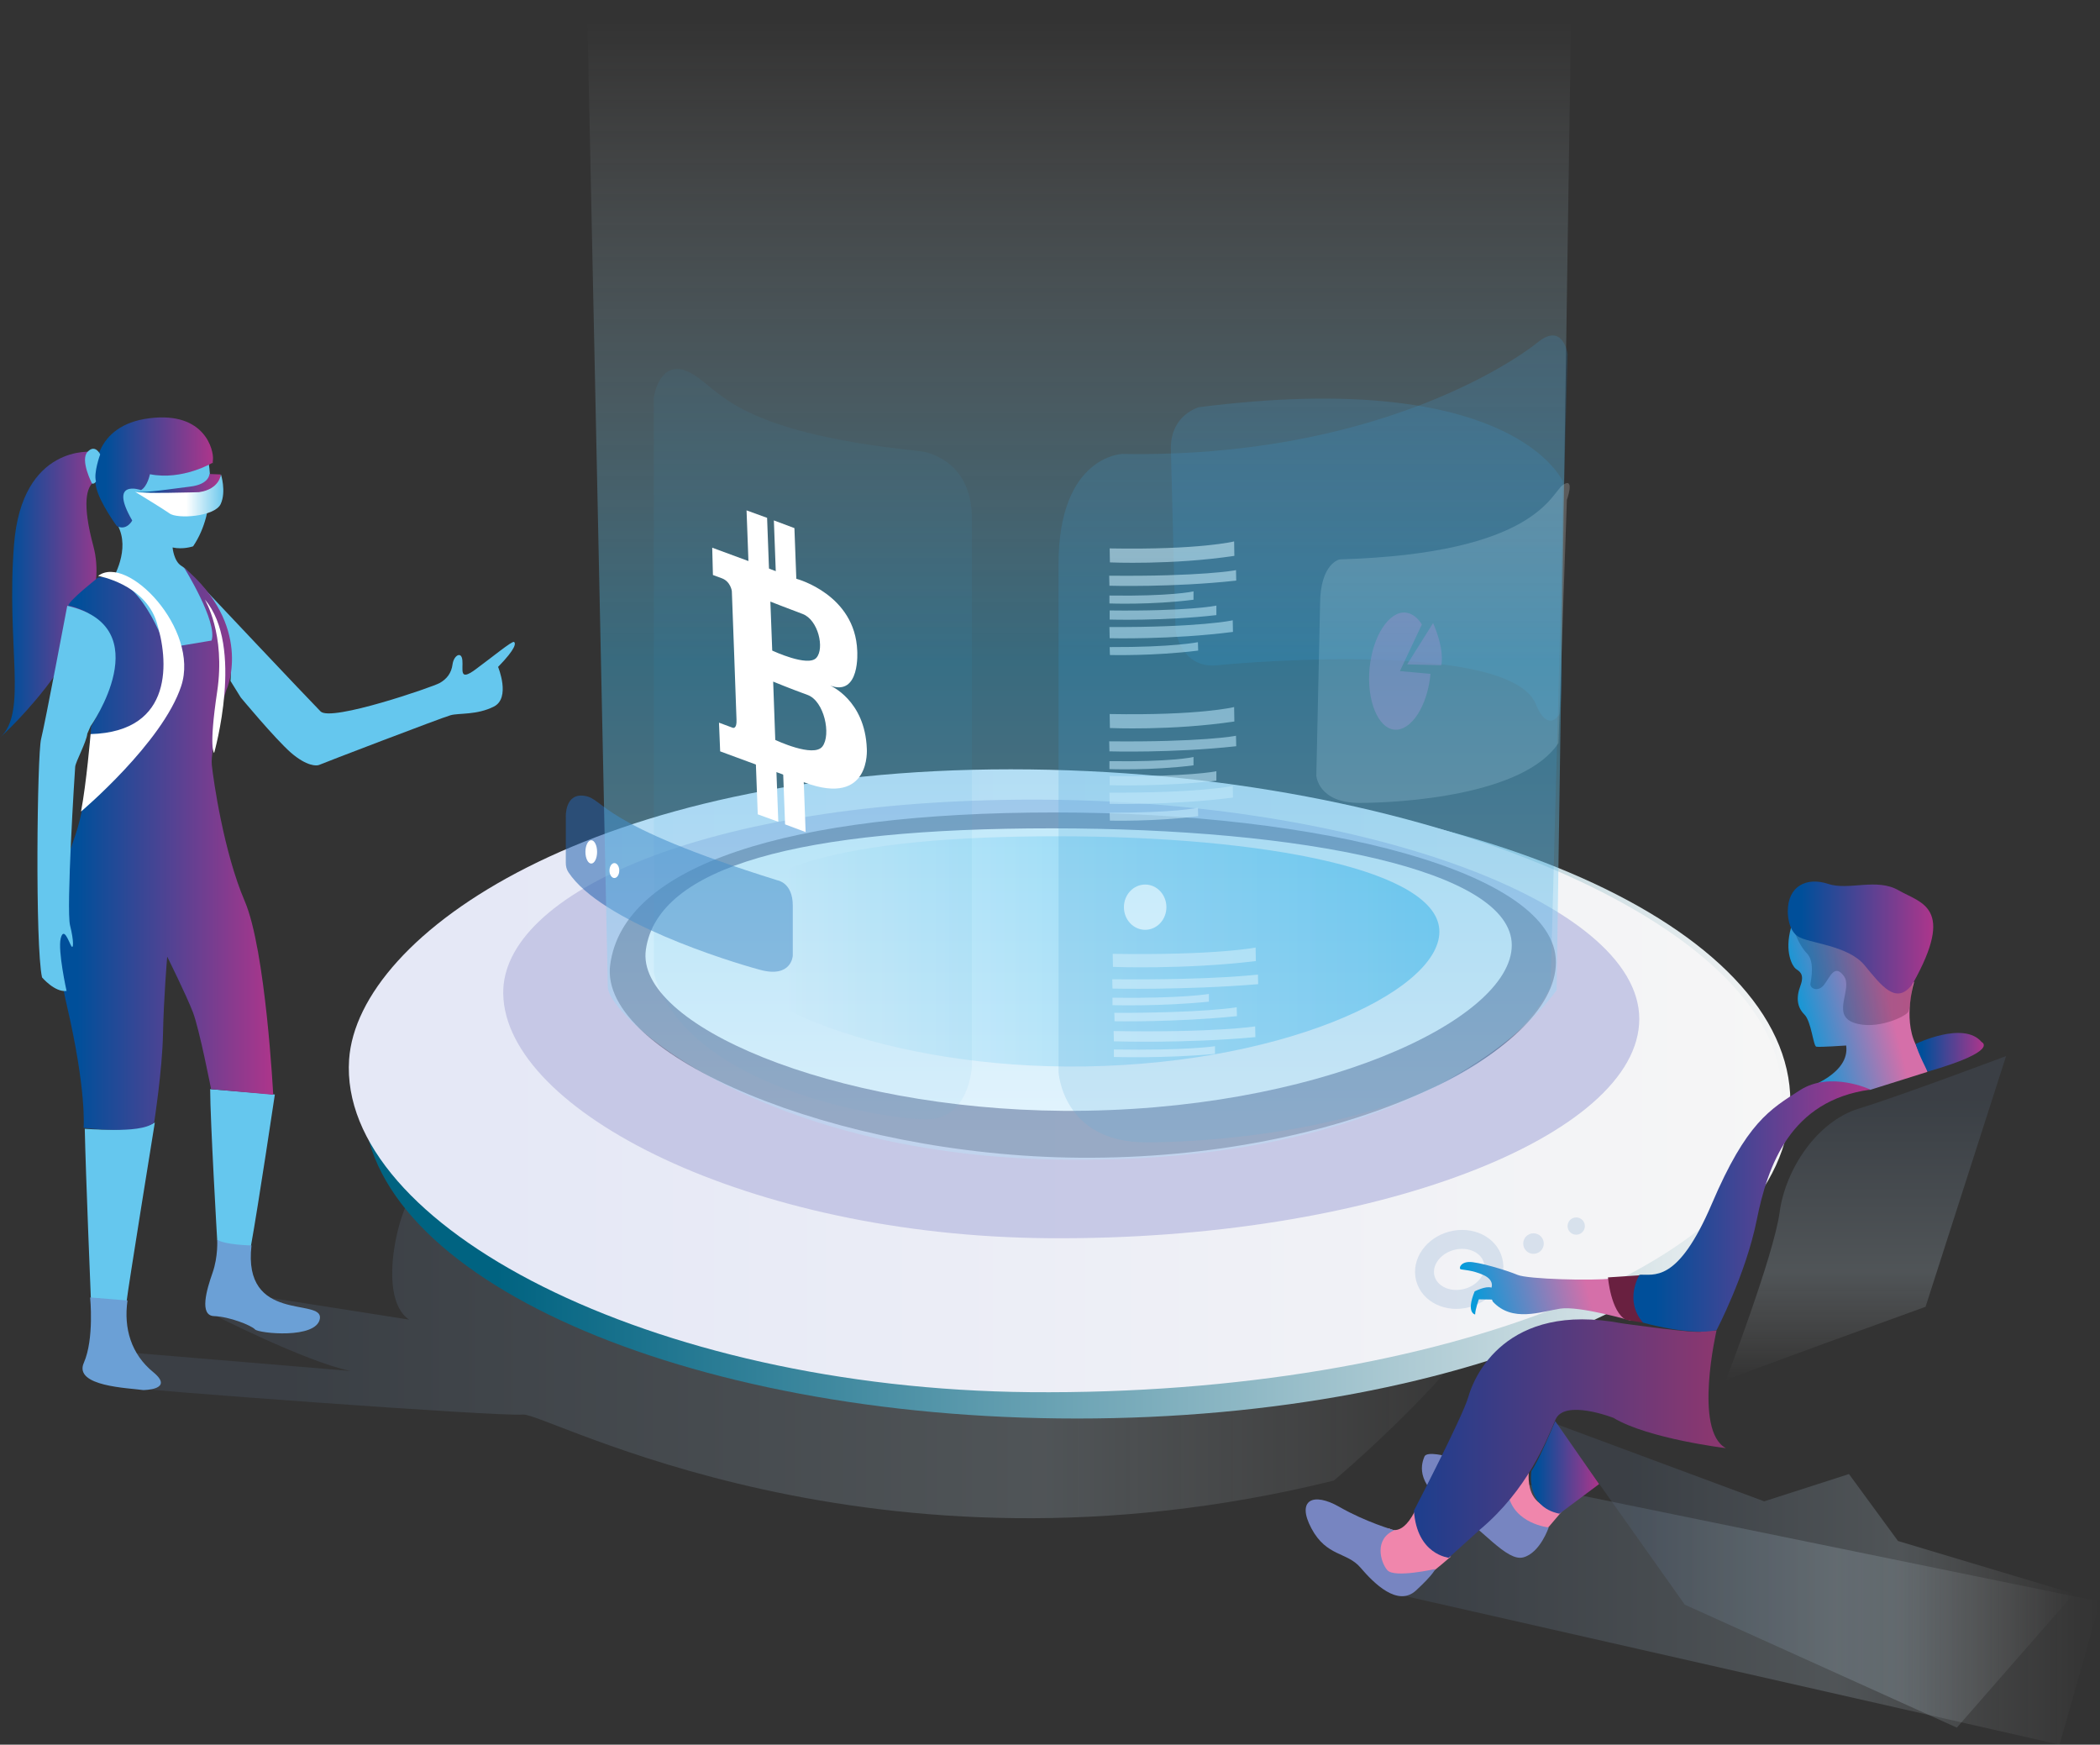 <svg width="555" height="461" viewBox="0 0 555 461" fill="none" xmlns="http://www.w3.org/2000/svg">
<rect x="0" y="0" width="555" height="461" fill="#333333" stroke="none"/>
<path opacity="0.18" d="M92.572 362.252L26.105 356.705C26.105 356.705 28.512 364.964 32.832 366.505C34.56 367.122 132.008 374.395 138.179 373.779C144.351 373.163 230.319 421.427 352.514 391.223C352.514 391.223 406.206 346.226 400.652 326.501C400.652 326.501 194.525 325.268 191.439 324.035C188.353 322.803 113.678 313.556 109.976 314.789C106.273 316.022 98.867 342.527 108.124 348.691C108.124 348.691 69.861 342.712 68.812 342.527C67.763 342.342 58.135 347.027 58.135 347.027L56.099 347.212C56.16 347.274 80.661 359.787 92.572 362.252Z" fill="url(#paint0_linear)"/>
<path opacity="0.18" d="M345.787 400.161L368.622 421.119L544.323 461L555 423.215L379.113 387.217L387.136 400.777L371.707 407.558L345.787 400.161Z" fill="url(#paint1_linear)"/>
<path d="M24.007 342.959C24.007 342.959 22.649 310.166 22.402 298.27C22.402 298.27 36.165 299.379 40.917 296.605C40.917 296.605 33.82 340.493 33.449 343.945L24.007 342.959Z" fill="#65C7EE"/>
<path d="M57.395 327.61C57.395 327.61 55.543 295.804 55.543 287.791L72.638 289.209C72.638 289.209 68.318 318.18 66.282 329.46C66.22 329.46 60.295 331.432 57.395 327.61Z" fill="#65C7EE"/>
<path d="M41.843 172.277C41.843 172.277 30.857 155.326 30.24 154.894C29.623 154.463 29.314 153.785 29.314 153.785C29.314 153.785 34.128 146.511 31.66 140.039C29.191 133.567 25.797 131.409 26.229 125.862C26.661 120.314 40.423 107.37 50.421 113.534C50.421 113.534 55.667 118.773 55.05 121.67C55.05 121.67 57.642 134.615 51.038 144.354C51.038 144.354 48.446 145.278 45.607 144.662C45.607 144.662 45.916 148.299 47.952 149.532C49.989 150.764 50.73 152.737 50.73 152.737L52.149 154.463C52.149 154.463 54.803 156.805 54.988 157.422C55.173 158.038 56.346 163.277 56.531 164.079C56.716 164.88 57.642 169.503 57.642 170.243C57.642 170.982 57.765 172.215 56.407 172.585C55.05 172.955 41.843 172.277 41.843 172.277Z" fill="#65C7EE"/>
<path d="M24.501 119.39C24.501 119.39 5.801 117.232 3.703 143.922C1.605 170.613 7.406 188.303 0 194.899C0 194.899 30.857 167.346 24.686 144.354C18.514 121.362 29.808 127.526 29.808 126.478C29.808 125.43 24.501 119.39 24.501 119.39Z" fill="url(#paint2_linear)"/>
<path d="M30.857 138.991C30.857 138.991 26.414 132.95 25.426 128.821C24.439 124.691 24.686 112.363 39.497 110.513C54.309 108.664 56.469 119.143 56.284 121.3C56.099 123.458 56.284 122.225 56.284 122.225C56.284 122.225 48.261 127.033 39.621 125.307C39.621 125.307 39.004 128.512 37.276 129.499C37.276 129.499 28.512 126.417 34.931 137.512C35.054 137.45 33.449 140.409 30.857 138.991Z" fill="url(#paint3_linear)"/>
<path d="M53.136 154.648C53.136 154.648 81.957 185.221 84.734 187.995C87.511 190.769 114.357 181.523 116.209 180.475C118.06 179.427 119.294 177.886 119.603 175.544C119.912 173.202 121.948 171.969 122.195 174.434C122.442 176.9 121.208 180.167 125.651 176.9C130.095 173.633 135.34 169.318 135.834 169.626C136.328 169.935 136.451 171.291 131.637 176.222C131.637 176.222 135.032 184.42 130.527 186.701C126.021 188.981 121.393 188.365 119.109 188.981C116.826 189.598 84.981 201.803 84.364 202.111C83.747 202.419 81.093 202.542 76.835 198.844C72.638 195.145 63.628 184.297 63.628 184.297L60.912 179.92C60.974 179.859 62.147 169.626 53.136 154.648Z" fill="#65C7EE"/>
<path d="M22.094 298.023C22.094 298.023 36.782 299.872 40.732 296.667C40.732 296.667 42.892 282.798 43.077 273.244C43.262 263.689 44.188 252.779 44.188 252.779C44.188 252.779 49.248 262.95 50.976 267.45C52.704 271.949 55.79 287.791 55.79 287.791L72.206 289.27C72.206 289.27 70.231 251.053 64.677 238.109C59.123 225.164 56.407 206.179 55.975 202.111C55.543 197.981 59.493 182.817 59.863 182.201C60.233 181.585 66.775 165.25 48.631 149.963C48.631 149.963 57.58 164.325 55.913 169.257L43.817 171.291C43.817 171.291 36.844 150.333 25.92 152.614C25.92 152.614 18.082 158.778 18.082 160.011C18.082 160.011 40.485 163.709 24.069 192.063C24.069 192.063 23.452 210.556 19.934 220.603C16.416 230.65 12.343 242.793 17.65 265.6C22.958 288.407 22.094 298.023 22.094 298.023Z" fill="url(#paint4_linear)"/>
<path d="M54.124 158.408C54.124 158.408 59.678 167.469 57.395 182.756C55.111 198.043 56.592 198.967 56.592 198.967C56.592 198.967 64.677 170.674 54.124 158.408Z" fill="white"/>
<path d="M25.92 152.182C25.92 152.182 38.14 154.278 41.349 164.264C44.558 174.249 46.163 193.358 23.945 193.974C23.945 193.974 22.834 207.042 21.415 214.439C21.415 214.439 42.953 196.255 47.891 181.276C52.828 166.298 33.635 146.265 25.92 152.182Z" fill="white"/>
<path d="M17.774 160.072C17.774 160.072 11.911 191.139 10.862 195.269C9.813 199.399 9.257 249.944 11.109 258.265C11.109 258.265 14.503 262.272 17.589 261.84C17.589 261.84 15.243 251.238 16.046 247.971C16.848 244.704 18.206 248.896 18.823 249.944C19.44 250.992 19.564 248.711 18.514 244.519C17.465 240.328 19.749 203.96 19.872 202.604C19.996 201.248 22.834 196.132 23.081 193.851L23.945 191.879C24.007 191.879 42.275 165.681 17.774 160.072Z" fill="#65C7EE"/>
<path d="M37.831 367.307C37.831 367.307 46.286 367.307 40.485 362.56C34.684 357.814 32.647 351.034 33.696 343.637L23.822 342.836C23.822 342.836 24.933 353.808 22.156 360.095C19.378 366.382 34.128 366.752 37.831 367.307Z" fill="#6BA0D6"/>
<path d="M57.395 327.549C57.395 327.549 57.703 331.987 56.16 336.363C54.617 340.74 52.581 347.643 56.592 347.767C60.604 347.89 66.467 350.232 67.392 351.28C68.318 352.328 83.747 353.931 84.549 348.383C85.351 342.836 64.06 349.739 66.467 329.09C66.467 329.09 59.37 328.966 57.395 327.549Z" fill="#6BA0D6"/>
<path d="M36.288 129.992C36.288 129.992 49.063 131.225 51.1 130.916C53.136 130.608 58.012 128.759 58.012 128.759L58.32 125.369L55.358 125.245C55.358 125.245 55.358 127.958 50.297 128.574C45.237 129.19 39.065 130.177 36.288 129.992Z" fill="url(#paint5_linear)"/>
<path d="M35.671 129.93C35.671 129.93 43.077 134.43 44.805 135.663C46.841 137.204 56.778 136.526 58.32 133.197C59.863 129.868 58.382 125.307 58.382 125.307C58.382 125.307 58.135 129.252 52.581 130.053C52.519 130.053 36.535 130.546 35.671 129.93Z" fill="url(#paint6_linear)"/>
<path d="M24.316 127.773C24.316 127.773 21.106 121.547 23.143 119.39C25.18 117.232 26.476 120.068 26.476 120.068C26.476 120.068 24.686 124.937 25.365 127.218C25.365 127.218 24.994 127.958 24.316 127.773Z" fill="#65C7EE"/>
<path d="M284.628 374.827C388.755 374.827 473.166 337.35 473.166 291.119C473.166 244.889 388.755 207.412 284.628 207.412C180.501 207.412 96.09 244.889 96.09 291.119C96.09 337.35 180.501 374.827 284.628 374.827Z" fill="url(#paint7_linear)"/>
<path opacity="0.92" d="M148.547 236.506C148.547 236.506 108.741 264.614 135.279 296.79C161.26 328.35 250.747 339.445 250.747 339.445C250.747 339.445 408.119 349.986 443.79 284.709C472.858 231.513 355.415 220.233 352.576 218.877L358.747 253.211C358.747 253.211 248.587 324.035 217.853 315.097C187.119 306.16 166.815 289.209 165.21 283.353C163.606 277.559 158.73 250.745 158.73 249.389C158.73 248.033 148.547 236.506 148.547 236.506Z" fill="#D8D8D8"/>
<path d="M470.821 288.592C470.821 332.357 381.89 368.848 272.223 367.862C171.752 366.937 89.301 323.665 92.263 279.963C94.547 246.677 157.434 203.282 267.101 203.282C376.768 203.282 470.821 244.828 470.821 288.592Z" fill="url(#paint8_linear)"/>
<path opacity="0.97" d="M433.237 269.237C433.237 300.057 363.253 327.857 277.037 327.179C197.981 326.563 133.489 293.585 132.995 262.58C132.563 236.013 186.749 211.295 273.026 211.295C359.303 211.295 433.237 238.417 433.237 269.237Z" fill="#C6C8E6"/>
<path opacity="0.41" d="M411.205 254.259C411.205 278.237 355.538 306.468 285.307 305.913C221 305.42 158.175 278.915 161.26 254.998C164.655 228.554 208.41 214.685 278.642 214.685C348.873 214.685 411.205 230.28 411.205 254.259Z" fill="#1E203F"/>
<path d="M399.541 249.759C399.541 269.607 347.577 293.955 280.987 293.523C219.951 293.092 167.74 270.716 170.703 250.868C173.912 228.924 211.311 218.877 277.901 218.877C344.491 218.877 399.541 229.911 399.541 249.759Z" fill="white"/>
<path opacity="0.74" d="M380.409 246.184C380.409 262.333 337.209 282.182 281.789 281.812C231.06 281.504 187.613 263.196 190.081 247.047C192.797 229.171 223.839 220.973 279.259 220.973C334.679 220.973 380.409 229.972 380.409 246.184Z" fill="url(#paint9_linear)"/>
<path opacity="0.2" d="M309.437 118.403L310.672 166.544C310.672 166.544 312.091 176.777 321.719 175.79C331.346 174.804 398.553 169.565 405.836 185.899C405.836 185.899 408.613 193.851 412.192 188.673C412.192 188.673 412.995 182.509 412.686 175.544C412.377 168.579 413.056 127.28 413.056 127.28C413.056 127.28 400.281 96.891 316.72 107.616C316.781 107.678 309.437 109.589 309.437 118.403Z" fill="#2389CA"/>
<path opacity="0.2" d="M279.753 149.1V283.168C279.753 283.168 280.678 301.845 302.896 301.845C325.113 301.845 391.271 296.79 409.785 260.731L414.291 93.501C414.291 93.501 413.056 85.056 406.453 90.419C399.849 95.781 362.45 121.116 296.601 119.944C296.662 119.944 279.753 120.376 279.753 149.1Z" fill="#2389CA"/>
<path opacity="0.2" d="M348.873 159.764L347.886 204.946C347.886 204.946 348.318 212.158 359.303 212.158C370.226 212.158 402.812 210.186 411.884 196.317L414.105 132.087C414.105 132.087 416.327 125.985 413.118 128.081C409.909 130.177 406.329 146.265 354.18 147.806C354.119 147.744 348.873 148.73 348.873 159.764Z" fill="white"/>
<path opacity="0.57" d="M293.268 144.909L293.33 148.607C293.33 148.607 309.746 149.347 326.224 146.881L326.162 143.059C326.224 143.059 317.09 145.34 293.268 144.909Z" fill="white"/>
<path opacity="0.57" d="M293.145 152.121L293.206 154.771C293.206 154.771 309.931 155.264 326.717 153.415L326.656 150.641C326.656 150.703 317.337 152.367 293.145 152.121Z" fill="white"/>
<path opacity="0.57" d="M293.268 161.305V163.709C293.268 163.709 307.339 164.14 321.472 162.538V160.011C321.472 160.072 313.634 161.552 293.268 161.305Z" fill="white"/>
<path opacity="0.57" d="M293.206 165.681L293.268 168.64C293.268 168.64 309.561 169.072 325.853 166.976L325.792 163.894C325.792 163.956 316.72 165.805 293.206 165.681Z" fill="white"/>
<path opacity="0.57" d="M293.206 157.36V159.456C293.206 159.456 304.315 159.887 315.424 158.47V156.25C315.424 156.312 309.252 157.607 293.206 157.36Z" fill="white"/>
<path opacity="0.57" d="M293.268 170.982L293.33 173.078C293.33 173.078 304.994 173.386 316.658 171.907L316.596 169.688C316.596 169.688 310.116 171.044 293.268 170.982Z" fill="white"/>
<path opacity="0.57" d="M293.268 188.673L293.33 192.372C293.33 192.372 309.746 193.111 326.224 190.646L326.162 186.824C326.224 186.824 317.09 189.105 293.268 188.673Z" fill="white"/>
<path opacity="0.57" d="M293.145 195.885L293.206 198.536C293.206 198.536 309.931 199.029 326.717 197.18L326.656 194.406C326.656 194.467 317.337 196.132 293.145 195.885Z" fill="white"/>
<path opacity="0.57" d="M293.268 205.07V207.474C293.268 207.474 307.339 207.905 321.472 206.302V203.775C321.472 203.837 313.634 205.316 293.268 205.07Z" fill="white"/>
<path opacity="0.57" d="M293.206 209.446L293.268 212.405C293.268 212.405 309.561 212.836 325.853 210.74L325.792 207.658C325.792 207.72 316.72 209.569 293.206 209.446Z" fill="white"/>
<path opacity="0.57" d="M293.206 201.125V203.22C293.206 203.22 304.315 203.652 315.424 202.234V200.015C315.424 200.077 309.252 201.371 293.206 201.125Z" fill="white"/>
<path opacity="0.57" d="M293.268 214.747L293.33 216.843C293.33 216.843 304.994 217.151 316.658 215.672L316.596 213.453C316.596 213.453 310.116 214.809 293.268 214.747Z" fill="white"/>
<path d="M302.649 245.69C305.75 245.69 308.265 243.014 308.265 239.711C308.265 236.409 305.75 233.732 302.649 233.732C299.547 233.732 297.033 236.409 297.033 239.711C297.033 243.014 299.547 245.69 302.649 245.69Z" fill="white"/>
<path opacity="0.57" d="M294.07 252.039L294.132 255.491C294.132 255.491 312.955 256.231 331.901 253.95L331.84 250.375C331.84 250.375 321.348 252.471 294.07 252.039Z" fill="white"/>
<path opacity="0.57" d="M293.947 258.758L294.009 261.224C294.009 261.224 313.202 261.655 332.519 260.053L332.457 257.525C332.395 257.464 321.719 259.005 293.947 258.758Z" fill="white"/>
<path opacity="0.57" d="M294.502 267.634L294.564 269.853C294.564 269.853 310.733 270.162 326.903 268.497L326.841 266.155C326.841 266.155 317.892 267.696 294.502 267.634Z" fill="white"/>
<path opacity="0.57" d="M294.317 272.442L294.379 275.155C294.379 275.155 313.078 275.771 331.778 274.045L331.716 271.21C331.716 271.21 321.348 272.874 294.317 272.442Z" fill="white"/>
<path opacity="0.57" d="M294.009 263.628V265.6C294.009 265.6 306.722 265.97 319.497 264.676V262.642C319.435 262.642 312.4 263.874 294.009 263.628Z" fill="white"/>
<path opacity="0.57" d="M294.379 277.312V279.284C294.379 279.284 307.709 279.716 321.101 278.483V276.449C321.101 276.449 313.696 277.62 294.379 277.312Z" fill="white"/>
<path opacity="0.57" d="M369.979 177.331L378.064 178.071C377.262 186.577 372.942 193.173 368.56 192.803C364.178 192.433 361.154 185.036 361.957 176.592C362.759 168.085 367.079 161.49 371.461 161.86C373.065 162.045 374.608 163.093 375.781 165.003L369.979 177.331Z" fill="#AE75B0"/>
<path opacity="0.57" d="M371.893 175.544L378.743 164.634C379.915 167.284 381.335 171.537 381.026 174.927C381.026 175.236 380.965 175.482 380.903 175.79L371.893 175.544Z" fill="#AE75B0"/>
<path opacity="0.08" d="M172.801 257.094V105.089C172.801 105.089 174.159 94.487 182.182 98.37C190.205 102.254 192.241 113.965 243.094 119.205C243.094 119.205 256.856 120.499 256.856 137.019C256.856 153.538 256.856 281.812 256.856 281.812C256.856 281.812 256.239 295.742 244.946 295.742C233.59 295.804 181.133 287.421 172.801 257.094Z" fill="#2389CA"/>
<path opacity="0.55" d="M149.535 215.857C149.535 215.857 149.226 209.384 154.595 210.309C159.964 211.234 157.99 217.829 205.51 232.623C205.51 232.623 209.521 233.239 209.521 239.28C209.521 245.321 209.521 252.533 209.521 252.533C209.521 252.533 209.213 258.573 200.758 256.231C192.55 254.012 158.854 243.595 150.214 230.465C149.72 229.726 149.535 228.863 149.535 228V215.857Z" fill="#2664AE"/>
<path opacity="0.4" d="M155.151 0.794C155.151 0.794 160.582 258.08 160.643 260.854C160.828 268.682 201.19 306.036 283.023 306.468C364.919 306.899 400.713 276.449 411.39 261.655L415.216 3.567L155.151 0.794Z" fill="url(#paint10_linear)"/>
<path opacity="0.14" d="M387.667 342.988C392.606 341.67 395.705 337.216 394.588 333.039C393.471 328.862 388.562 326.544 383.623 327.862C378.683 329.179 375.585 333.633 376.701 337.81C377.818 341.987 382.728 344.305 387.667 342.988Z" stroke="#2664AE" stroke-width="5" stroke-miterlimit="10"/>
<path opacity="0.14" d="M405.28 331.309C406.78 331.309 407.996 330.095 407.996 328.597C407.996 327.099 406.78 325.885 405.28 325.885C403.781 325.885 402.565 327.099 402.565 328.597C402.565 330.095 403.781 331.309 405.28 331.309Z" fill="#2664AE"/>
<path opacity="0.14" d="M416.574 326.254C417.835 326.254 418.857 325.233 418.857 323.974C418.857 322.714 417.835 321.693 416.574 321.693C415.313 321.693 414.291 322.714 414.291 323.974C414.291 325.233 415.313 326.254 416.574 326.254Z" fill="#2664AE"/>
<path d="M367.141 403.859C367.141 403.859 370.72 406.695 374.546 398.004L379.422 402.257L380.656 408.359L381.767 411.318L383.495 411.256C383.495 411.256 379.113 415.078 377.879 415.818C376.645 416.557 368.683 417.975 368.005 417.605C367.326 417.235 363.006 413.29 362.759 411.934C362.512 410.578 362.389 407.065 362.697 406.88C363.006 406.695 367.141 403.859 367.141 403.859Z" fill="#F086AC"/>
<path d="M413.427 398.62L409.23 403.551C409.23 403.551 402.318 405.092 398.43 404.044C394.542 402.997 393.493 398.497 393.493 398.497L404.293 387.093C404.293 387.093 401.392 399.545 413.427 398.62Z" fill="#F086AC"/>
<path d="M368.498 404.353C368.498 404.353 360.969 402.195 353.995 398.189C347.022 394.182 342.578 396.339 346.59 403.859C350.601 411.38 355.97 410.024 359.55 414.215C363.129 418.407 369.424 424.694 374.238 420.256C379.052 415.818 379.298 414.585 379.298 414.585C379.298 414.585 368.498 417.051 366.647 414.893C364.795 412.736 363.129 406.633 368.498 404.353Z" fill="#7785C1"/>
<path d="M382.631 384.874C382.631 384.874 377.077 383.333 376.459 384.874C375.842 386.415 373.682 391.655 382.754 397.819C391.826 403.983 398.183 412.736 402.627 411.503C407.07 410.27 409.292 403.613 409.292 403.613C409.292 403.613 400.22 402.688 398.615 394.983L382.631 384.874Z" fill="#7785C1"/>
<path d="M373.682 399.175C373.682 399.175 386.642 374.21 388.062 369.094C389.481 363.978 397.813 343.822 428.67 349.678C428.67 349.678 448.11 352.451 449.962 351.835C451.813 351.219 448.11 351.835 448.11 351.835L453.665 351.527C453.665 351.527 447.493 378.032 456.133 382.655C456.133 382.655 435.644 380.19 426.387 374.642C426.387 374.642 413.427 369.587 411.081 375.135C408.736 380.683 403.676 393.627 391.209 404.106L382.878 411.626C382.878 411.564 374.485 410.886 373.682 399.175Z" fill="url(#paint11_linear)"/>
<path d="M404.725 388.696C404.725 388.696 403.058 398.127 412.131 399.976L422.622 392.148L411.02 375.505C411.02 375.505 406.576 386.23 404.725 388.696Z" fill="url(#paint12_linear)"/>
<path d="M477.733 287.359C477.733 287.359 488.965 283.661 487.916 276.264C487.916 276.264 480.819 276.757 480.017 276.572C479.214 276.387 478.721 269.915 476.869 268.066C475.018 266.217 474.586 263.751 475.82 260.484C477.054 257.217 475.388 256.601 474.586 255.984C473.784 255.368 471.5 251.67 473.352 245.074L488.595 245.506L505.875 259.498C505.875 259.498 502.913 268.867 506.245 275.894C509.578 282.921 509.393 283.229 509.393 283.229L494.273 287.976C494.335 287.914 483.102 287.174 477.733 287.359Z" fill="url(#paint13_linear)"/>
<path d="M431.139 349C431.139 349 417.438 344.993 412.316 345.794C407.193 346.596 399.664 349.493 394.542 343.945L394.295 343.39L390.839 343.329C390.839 343.329 389.913 345.856 389.852 347.335C389.852 347.335 387.383 346.965 389.728 341.233C389.728 341.233 392.69 339.692 394.172 340.247C394.172 340.247 395.036 338.274 392.073 336.918C389.111 335.562 386.519 335.562 386.025 335.377C385.532 335.192 385.902 333.59 388.185 333.466C390.469 333.343 398.306 335.685 401.022 336.857C403.737 338.028 421.017 338.459 425.831 337.843C425.893 337.843 424.967 344.253 431.139 349Z" fill="url(#paint14_linear)"/>
<path d="M424.967 337.535C424.967 337.535 425.708 346.596 429.719 348.753L434.224 349.493C434.224 349.493 430.028 342.836 434.101 336.918L424.967 337.535Z" fill="#692040"/>
<path opacity="0.33" d="M474.339 246.369C474.339 246.369 475.45 249.759 477.548 251.916C479.646 254.074 478.659 258.697 478.474 259.929C478.289 261.162 480.449 262.272 482.053 260.238C483.658 258.203 484.83 254.567 487.299 257.895C489.768 261.224 483.905 268.066 489.891 270.223C495.877 272.381 503.962 268.497 504.394 267.265C504.826 266.032 505.505 259.868 505.505 259.868C505.505 259.868 501.679 263.443 498.593 260.977C495.507 258.512 494.89 255.923 493.039 254.197C491.187 252.471 478.659 246.06 474.339 246.369Z" fill="url(#paint15_linear)"/>
<path d="M505.505 259.929C516.922 239.588 507.665 238.664 501.802 235.273C495.939 231.883 488.657 235.397 483.102 233.547C477.548 231.698 472.487 234.04 472.487 240.821C472.487 240.821 472.364 245.567 475.141 247.416C477.918 249.266 488.286 249.697 492.73 254.998C497.173 260.361 501.185 265.909 505.505 259.929Z" fill="url(#paint16_linear)"/>
<path d="M494.335 287.914C494.335 287.914 483.781 282.921 475.758 288.037C467.735 293.154 461.564 296.667 452.43 318.056C443.296 339.445 437.002 336.548 433.299 336.856C433.299 336.856 429.102 343.514 434.224 349.493C434.224 349.493 446.691 353.068 453.665 351.465C453.665 351.465 461.379 336.795 464.279 322.371C467.18 307.947 473.166 290.75 494.335 287.914Z" fill="url(#paint17_linear)"/>
<path d="M509.455 283.168C509.455 283.168 506.863 278.237 506.307 275.833C506.307 275.833 518.959 269.669 523.711 275.339C523.711 275.339 528.71 277.62 509.455 283.168Z" fill="url(#paint18_linear)"/>
<path opacity="0.18" d="M445.271 424.016L411.513 376.368L466.254 396.709L488.657 389.497L501.617 407.188L548.088 421.119L517.169 456.5L445.271 424.016Z" fill="url(#paint19_linear)"/>
<path opacity="0.18" d="M456.133 364.718C456.133 364.718 468.785 331.74 470.327 320.337C471.87 308.933 480.202 296.297 491.31 292.907C502.419 289.517 530.191 279.038 530.191 279.038L508.899 345.301C508.899 345.301 455.207 364.718 456.133 364.718Z" fill="url(#paint20_linear)"/>
<path d="M229.085 197.796C228.591 184.975 219.396 181.153 219.396 181.153C227.419 184.112 226.555 171.969 226.555 171.969C225.999 157.113 210.632 152.984 210.632 152.984L188.23 144.724L188.415 151.936C188.415 151.936 188.415 151.936 190.76 152.799C193.105 153.662 193.414 156.189 193.414 156.189C193.414 156.189 194.586 187.564 194.648 190.153C194.772 192.742 193.661 192.31 193.661 192.31L190.019 190.954L190.328 198.536C190.328 198.536 195.142 200.323 212.73 206.796C230.319 213.268 229.085 197.796 229.085 197.796ZM203.597 158.963C203.597 158.963 207.978 160.689 212.113 162.23C216.248 163.771 217.976 171.352 215.755 173.818C213.533 176.345 204.09 171.907 204.09 171.907L203.597 158.963ZM217.359 197.241C215.014 200.323 204.893 195.515 204.893 195.515L204.337 180.105C204.337 180.105 208.966 182.016 213.409 183.619C217.853 185.221 219.704 194.159 217.359 197.241Z" fill="white"/>
<path d="M203.288 151.689L197.857 149.717L197.302 134.861L202.733 136.834L203.288 151.689Z" fill="white"/>
<path d="M210.509 154.34L205.078 152.367L204.522 137.512L209.953 139.546L210.509 154.34Z" fill="white"/>
<path d="M212.916 219.863L207.485 217.829L206.929 203.035L212.36 205.008L212.916 219.863Z" fill="white"/>
<path d="M205.695 217.151L200.264 215.179L199.709 200.323L205.14 202.357L205.695 217.151Z" fill="white"/>
<path d="M156.262 228.185C157.114 228.185 157.804 226.805 157.804 225.103C157.804 223.4 157.114 222.021 156.262 222.021C155.409 222.021 154.719 223.4 154.719 225.103C154.719 226.805 155.409 228.185 156.262 228.185Z" fill="white"/>
<path d="M162.371 232.006C163.087 232.006 163.667 231.123 163.667 230.034C163.667 228.944 163.087 228.061 162.371 228.061C161.656 228.061 161.075 228.944 161.075 230.034C161.075 231.123 161.656 232.006 162.371 232.006Z" fill="white"/>
<defs>
<linearGradient id="paint0_linear" x1="26.127" y1="357.945" x2="401.138" y2="357.945" gradientUnits="userSpaceOnUse">
<stop offset="0.138" stop-color="#5C7797"/>
<stop offset="0.665" stop-color="#D2ECFC"/>
<stop offset="1" stop-color="white" stop-opacity="0"/>
</linearGradient>
<linearGradient id="paint1_linear" x1="345.81" y1="424.119" x2="555.022" y2="424.119" gradientUnits="userSpaceOnUse">
<stop offset="0.138" stop-color="#5C7797"/>
<stop offset="0.665" stop-color="#D2ECFC"/>
<stop offset="1" stop-color="white" stop-opacity="0"/>
</linearGradient>
<linearGradient id="paint2_linear" x1="0" y1="157.127" x2="29.829" y2="157.127" gradientUnits="userSpaceOnUse">
<stop offset="0.093" stop-color="#004F9A"/>
<stop offset="1" stop-color="#AD358B"/>
</linearGradient>
<linearGradient id="paint3_linear" x1="25.14" y1="124.839" x2="56.322" y2="124.839" gradientUnits="userSpaceOnUse">
<stop offset="0.093" stop-color="#004F9A"/>
<stop offset="1" stop-color="#AD358B"/>
</linearGradient>
<linearGradient id="paint4_linear" x1="15.121" y1="224.24" x2="72.206" y2="224.24" gradientUnits="userSpaceOnUse">
<stop offset="0.093" stop-color="#004F9A"/>
<stop offset="1" stop-color="#AD358B"/>
</linearGradient>
<linearGradient id="paint5_linear" x1="36.309" y1="128.099" x2="58.32" y2="128.099" gradientUnits="userSpaceOnUse">
<stop offset="0.093" stop-color="#004F9A"/>
<stop offset="1" stop-color="#AD358B"/>
</linearGradient>
<linearGradient id="paint6_linear" x1="35.64" y1="130.909" x2="58.95" y2="130.909" gradientUnits="userSpaceOnUse">
<stop offset="0.583" stop-color="white"/>
<stop offset="1" stop-color="#6EC9ED"/>
</linearGradient>
<linearGradient id="paint7_linear" x1="96.087" y1="291.115" x2="473.181" y2="291.115" gradientUnits="userSpaceOnUse">
<stop offset="0.093" stop-color="#006381"/>
<stop offset="1" stop-color="#F6F6F6"/>
</linearGradient>
<linearGradient id="paint8_linear" x1="92.162" y1="285.573" x2="470.822" y2="285.573" gradientUnits="userSpaceOnUse">
<stop offset="0.093" stop-color="#E5E8F6"/>
<stop offset="1" stop-color="#F6F6F6"/>
</linearGradient>
<linearGradient id="paint9_linear" x1="189.967" y1="251.424" x2="380.405" y2="251.424" gradientUnits="userSpaceOnUse">
<stop offset="0.093" stop-color="white"/>
<stop offset="1" stop-color="#41BDEE"/>
</linearGradient>
<linearGradient id="paint10_linear" x1="285.224" y1="0.81" x2="285.224" y2="306.493" gradientUnits="userSpaceOnUse">
<stop offset="0.016" stop-color="white" stop-opacity="0"/>
<stop offset="0.569" stop-color="#41BDEE"/>
<stop offset="0.982" stop-color="#BAE3FA"/>
</linearGradient>
<linearGradient id="paint11_linear" x1="373.664" y1="380.075" x2="456.156" y2="380.075" gradientUnits="userSpaceOnUse">
<stop offset="0.007" stop-color="#1E3E8D"/>
<stop offset="0.945" stop-color="#893770"/>
</linearGradient>
<linearGradient id="paint12_linear" x1="404.61" y1="387.743" x2="422.624" y2="387.743" gradientUnits="userSpaceOnUse">
<stop offset="0.093" stop-color="#004F9A"/>
<stop offset="1" stop-color="#AD358B"/>
</linearGradient>
<linearGradient id="paint13_linear" x1="473.201" y1="269.125" x2="506.297" y2="260.863" gradientUnits="userSpaceOnUse">
<stop offset="0.007" stop-color="#009CDB"/>
<stop offset="0.775" stop-color="#D56FA9"/>
</linearGradient>
<linearGradient id="paint14_linear" x1="388.75" y1="346.415" x2="428.063" y2="336.602" gradientUnits="userSpaceOnUse">
<stop offset="0.007" stop-color="#009CDB"/>
<stop offset="0.775" stop-color="#D56FA9"/>
</linearGradient>
<linearGradient id="paint15_linear" x1="474.362" y1="258.641" x2="505.528" y2="258.641" gradientUnits="userSpaceOnUse">
<stop offset="0.093" stop-color="#00416F"/>
<stop offset="1" stop-color="#692040"/>
</linearGradient>
<linearGradient id="paint16_linear" x1="472.51" y1="247.725" x2="510.951" y2="247.725" gradientUnits="userSpaceOnUse">
<stop offset="0.093" stop-color="#004F9A"/>
<stop offset="1" stop-color="#AD358B"/>
</linearGradient>
<linearGradient id="paint17_linear" x1="431.717" y1="318.784" x2="494.316" y2="318.784" gradientUnits="userSpaceOnUse">
<stop offset="0.093" stop-color="#004F9A"/>
<stop offset="1" stop-color="#AD358B"/>
</linearGradient>
<linearGradient id="paint18_linear" x1="506.299" y1="278.047" x2="524.313" y2="278.047" gradientUnits="userSpaceOnUse">
<stop offset="0.093" stop-color="#004F9A"/>
<stop offset="1" stop-color="#AD358B"/>
</linearGradient>
<linearGradient id="paint19_linear" x1="411.516" y1="416.41" x2="548.111" y2="416.41" gradientUnits="userSpaceOnUse">
<stop offset="0.138" stop-color="#5C7797"/>
<stop offset="0.665" stop-color="#D2ECFC"/>
<stop offset="1" stop-color="white" stop-opacity="0"/>
</linearGradient>
<linearGradient id="paint20_linear" x1="493.179" y1="279.051" x2="493.179" y2="364.731" gradientUnits="userSpaceOnUse">
<stop offset="0.138" stop-color="#5C7797"/>
<stop offset="0.665" stop-color="#D2ECFC"/>
<stop offset="1" stop-color="white" stop-opacity="0"/>
</linearGradient>
</defs>
</svg>